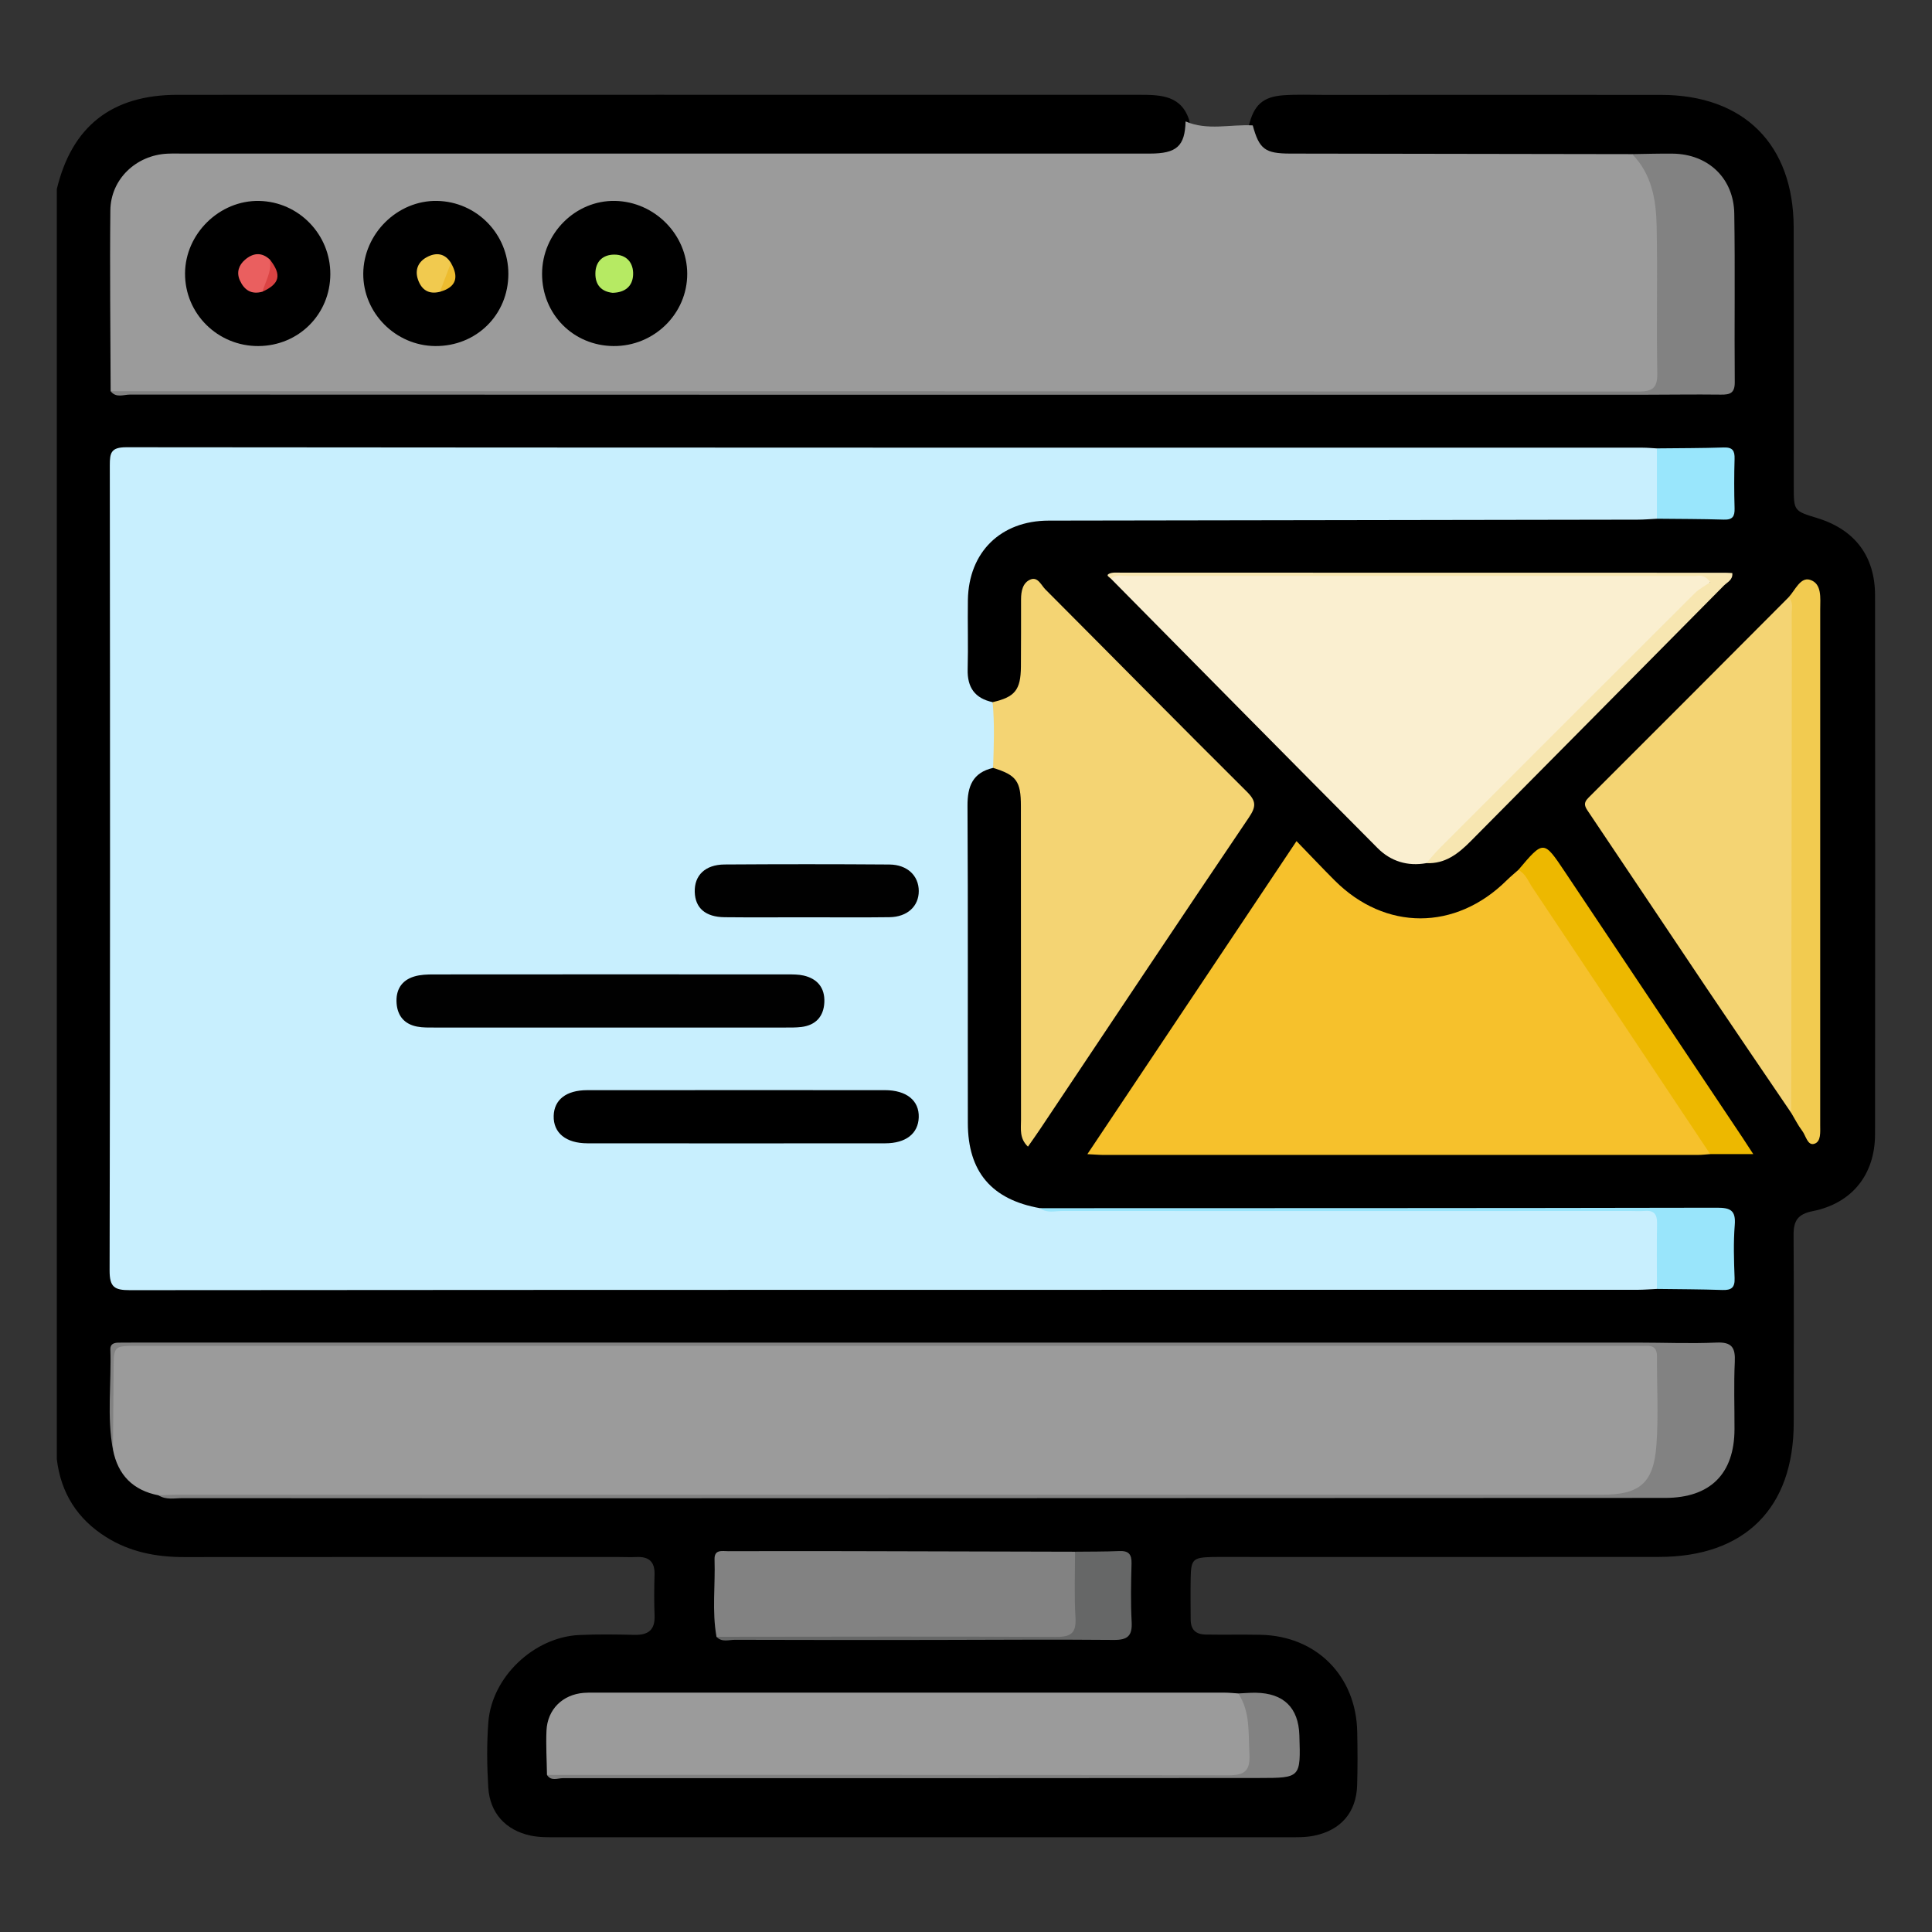 <?xml version="1.0" encoding="utf-8"?>
<!-- Generator: Adobe Illustrator 16.0.0, SVG Export Plug-In . SVG Version: 6.00 Build 0)  -->
<!DOCTYPE svg PUBLIC "-//W3C//DTD SVG 1.1//EN" "http://www.w3.org/Graphics/SVG/1.1/DTD/svg11.dtd">
<svg version="1.1" id="Layer_1" xmlns="http://www.w3.org/2000/svg" xmlns:xlink="http://www.w3.org/1999/xlink" x="0px" y="0px"
	 width="85px" height="85px" viewBox="0 0 85 85" enable-background="new 0 0 85 85" xml:space="preserve">
<rect x="0" y="0" width="85" height="85" fill="#333333" stroke="none"/>
<g>
	<path d="M2.5,64.201c0-18.628,0-37.255,0-55.883c0.662-2.759,2.42-4.146,5.303-4.146c14.113-0.004,28.226-0.002,42.34-0.001
		c0.937,0,1.86,0.026,2.192,1.166c-0.011,1.031-0.455,1.536-1.457,1.645c-0.414,0.045-0.831,0.026-1.246,0.026
		c-13.669,0-27.338,0-41.006,0.001c-0.442,0-0.885-0.022-1.324,0.033C6.095,7.194,5.192,8.024,5.137,9.234
		c-0.11,2.439-0.056,4.883-0.024,7.325c0.002,0.131,0.047,0.255,0.122,0.363c0.34,0.362,0.784,0.223,1.184,0.223
		c20.692,0.007,41.384,0.004,62.077,0.008c2.184,0,4.367-0.015,6.55-0.035c0.946-0.009,1.03-0.087,1.035-1.021
		c0.009-2.054,0.021-4.107-0.003-6.161c-0.022-1.993-0.956-2.914-2.93-2.925c-0.441-0.002-0.883-0.034-1.325-0.017
		c-5.033,0.024-10.066,0.018-15.099,0.003c-1.139-0.003-1.528-0.348-1.787-1.434c0.217-0.935,0.616-1.304,1.522-1.371
		c0.597-0.043,1.196-0.017,1.794-0.017c4.941-0.001,9.884-0.004,14.825,0c3.646,0.003,5.827,2.177,5.836,5.828
		c0.01,3.797,0.001,7.594,0.004,11.392c0,1.084,0.005,1.084,1.031,1.398c1.648,0.504,2.543,1.669,2.545,3.394
		c0.008,7.907,0.008,15.813,0,23.719c-0.002,1.766-1.009,3.035-2.745,3.38c-0.658,0.131-0.843,0.428-0.839,1.045
		c0.016,2.757,0.009,5.514,0.006,8.271c-0.004,3.749-2.15,5.894-5.922,5.896c-6.32,0.007-12.641,0.002-18.961,0.002
		c-0.234,0-0.468-0.004-0.702,0.002c-0.853,0.023-0.933,0.099-0.947,0.948c-0.011,0.599-0.002,1.196,0,1.795
		c0.002,0.452,0.216,0.661,0.665,0.669c0.807,0.014,1.612-0.006,2.419,0.011c2.449,0.053,4.196,1.808,4.244,4.269
		c0.016,0.78,0.02,1.562-0.003,2.341c-0.034,1.198-0.71,1.985-1.891,2.228c-0.385,0.079-0.776,0.069-1.166,0.069
		c-10.716,0.001-21.432,0.001-32.147,0c-0.39,0-0.781,0.008-1.166-0.074c-1.095-0.235-1.789-0.996-1.857-2.114
		c-0.059-0.96-0.071-1.927,0.004-2.886c0.156-1.978,2.003-3.732,3.998-3.824c0.805-0.037,1.613-0.026,2.418-0.007
		c0.616,0.016,0.922-0.208,0.896-0.857c-0.023-0.598-0.019-1.197-0.001-1.794c0.016-0.576-0.256-0.8-0.804-0.773
		c-0.259,0.012-0.52-0.001-0.78-0.001c-6.372,0-12.744-0.003-19.116,0.003c-1.223,0.001-2.38-0.222-3.427-0.879
		C3.402,66.829,2.679,65.687,2.5,64.201z"/>
	<path fill-rule="evenodd" clip-rule="evenodd" fill="#C8EFFE" d="M43.692,33.784c-0.895,0.208-1.131,0.803-1.126,1.671
		c0.027,4.651,0.007,9.303,0.015,13.954c0.003,2.148,1.051,3.37,3.174,3.746c0.28,0.081,0.568,0.041,0.853,0.041
		c8.497,0.003,16.994,0.002,25.491,0.003c0.948,0,1.062,0.067,1.039,0.994c-0.021,0.84,0.237,1.716-0.239,2.515
		c-0.285,0.013-0.569,0.037-0.854,0.038c-22.109,0.001-44.22-0.002-66.329,0.016c-0.683,0.001-0.895-0.134-0.894-0.866
		c0.026-11.81,0.022-23.618,0.009-35.427c-0.001-0.55,0.057-0.792,0.726-0.792c22.24,0.021,44.479,0.018,66.72,0.019
		c0.207,0,0.414,0.021,0.621,0.032c0.391,1.032,0.391,2.063,0,3.095c-0.285,0.014-0.57,0.04-0.855,0.04
		c-8.636,0.015-17.271,0.028-25.907,0.042c-2.107,0.003-3.519,1.385-3.553,3.493c-0.016,1.014,0.018,2.029-0.01,3.043
		c-0.022,0.8,0.314,1.284,1.1,1.451C44.104,31.853,44.085,32.817,43.692,33.784z"/>
	<path fill-rule="evenodd" clip-rule="evenodd" fill="#9B9B9B" d="M52.16,5.342c0.964,0.417,1.971,0.121,2.956,0.175
		c0.285,1.044,0.538,1.238,1.646,1.24c5.015,0.009,10.029,0.016,15.044,0.024c0.485,0.168,0.742,0.546,0.918,0.998
		c0.287,0.736,0.41,1.508,0.42,2.29c0.024,2.054,0.02,4.107,0.003,6.162c-0.008,0.998-0.089,1.061-1.064,1.061
		c-22.15,0-44.302,0-66.453-0.003c-0.254,0-0.521,0.072-0.762-0.079c-0.008-2.652-0.042-5.305-0.013-7.957
		C4.871,7.881,5.99,6.825,7.367,6.761c0.259-0.012,0.52-0.003,0.78-0.003c14.149,0,28.298,0,42.447-0.001
		C51.771,6.757,52.132,6.425,52.16,5.342z"/>
	<path fill-rule="evenodd" clip-rule="evenodd" fill="#9B9B9B" d="M6.976,65.789c-1.119-0.219-1.788-0.888-2.005-2.007
		c-0.11-1.401-0.015-2.805-0.053-4.207c-0.009-0.341,0.13-0.472,0.459-0.447c0.181,0.014,0.364,0.002,0.546,0.002
		c22,0,44,0,65.999,0c1.184,0,1.22,0.031,1.23,1.21c0.008,0.884,0.004,1.769,0,2.652c-0.002,0.472-0.061,0.934-0.204,1.384
		c-0.4,1.26-0.677,1.462-2.007,1.462c-21.012,0-42.024,0-63.036-0.003C7.597,65.835,7.282,65.882,6.976,65.789z"/>
	<path fill-rule="evenodd" clip-rule="evenodd" fill="#F6C12C" d="M75.241,50.776c-0.181,0.013-0.361,0.036-0.542,0.036
		c-8.706,0.002-17.413,0.002-26.119,0.001c-0.201,0-0.402-0.019-0.74-0.035c3.09-4.626,6.124-9.166,9.201-13.772
		c0.595,0.614,1.13,1.181,1.68,1.731c2.222,2.224,5.317,2.221,7.562,0c0.165-0.163,0.345-0.31,0.518-0.464
		c0.376-0.071,0.489,0.242,0.638,0.464c2.526,3.775,5.05,7.552,7.562,11.337C75.137,50.282,75.348,50.479,75.241,50.776z"/>
	<path fill-rule="evenodd" clip-rule="evenodd" fill="#FAEFD0" d="M62.755,37.975c-0.828,0.149-1.568-0.082-2.145-0.661
		c-3.923-3.943-7.827-7.903-11.737-11.858c0.05-0.346,0.324-0.19,0.489-0.19c8.451-0.009,16.902-0.008,25.354-0.004
		c0.171,0,0.396-0.084,0.503,0.098c0.13,0.218-0.063,0.387-0.184,0.545c-0.158,0.207-0.354,0.381-0.537,0.565
		c-3.567,3.567-7.135,7.133-10.699,10.704C63.484,37.487,63.162,37.784,62.755,37.975z"/>
	<path fill-rule="evenodd" clip-rule="evenodd" fill="#F4D473" d="M43.692,33.784c0.032-0.964,0.071-1.929-0.021-2.892
		c0.983-0.225,1.236-0.535,1.245-1.562c0.009-0.988,0.004-1.977,0.006-2.965c0.001-0.354,0.073-0.726,0.409-0.867
		c0.329-0.139,0.475,0.246,0.66,0.432c2.958,2.965,5.896,5.949,8.866,8.901c0.422,0.419,0.409,0.662,0.084,1.143
		c-3.085,4.562-6.136,9.148-9.197,13.727c-0.156,0.233-0.32,0.463-0.518,0.746c-0.383-0.359-0.306-0.783-0.306-1.172
		c-0.005-4.604-0.002-9.208-0.005-13.812C44.916,34.365,44.716,34.099,43.692,33.784z"/>
	<path fill-rule="evenodd" clip-rule="evenodd" fill="#9B9B9B" d="M24.065,78.088c-0.01-0.649-0.05-1.3-0.022-1.947
		c0.042-0.936,0.71-1.589,1.641-1.662c0.155-0.013,0.312-0.011,0.468-0.011c9.236-0.001,18.472-0.001,27.708,0.001
		c0.207,0,0.414,0.023,0.621,0.036c0.413,0.214,0.564,0.6,0.643,1.018c0.125,0.67,0.094,1.347,0.051,2.022
		c-0.027,0.429-0.229,0.664-0.7,0.63c-0.362-0.027-0.728-0.006-1.092-0.006c-9.492,0-18.985,0.001-28.477-0.004
		C24.625,78.165,24.333,78.243,24.065,78.088z"/>
	<path fill-rule="evenodd" clip-rule="evenodd" fill="#F4D473" d="M78.807,48.964c-1.236-1.822-2.48-3.642-3.709-5.47
		c-1.738-2.583-3.463-5.177-5.203-7.759c-0.159-0.236-0.265-0.384-0.007-0.641c2.942-2.933,5.873-5.877,8.807-8.819
		c0.417,0.107,0.375,0.47,0.376,0.759c0.026,7.049,0.023,14.099,0.006,21.147C79.075,48.465,79.061,48.76,78.807,48.964z"/>
	<path fill-rule="evenodd" clip-rule="evenodd" fill="#828282" d="M31.523,72.012c-0.203-1.129-0.048-2.268-0.086-3.402
		c-0.016-0.46,0.345-0.363,0.611-0.364c1.764-0.005,3.527-0.006,5.291-0.002c3.319,0.007,6.639,0.017,9.958,0.025
		c0.454,0.664,0.234,1.414,0.247,2.125c0.031,1.688,0.01,1.688-1.678,1.688c-4.5,0-8.999,0.002-13.499-0.003
		C32.087,72.078,31.796,72.143,31.523,72.012z"/>
	<path fill-rule="evenodd" clip-rule="evenodd" fill="#828282" d="M4.868,17.21c22.398,0.001,44.797,0.001,67.195,0.017
		c0.623,0,0.863-0.134,0.851-0.811c-0.042-2.159,0.016-4.319-0.029-6.477c-0.023-1.146-0.213-2.278-1.077-3.158
		c0.598-0.008,1.196-0.029,1.793-0.021c1.55,0.021,2.676,1.079,2.7,2.639c0.039,2.471,0,4.942,0.021,7.413
		c0.004,0.477-0.198,0.555-0.607,0.55c-1.196-0.015-2.393,0.006-3.59,0.006C49.99,17.369,27.854,17.37,5.72,17.36
		C5.438,17.36,5.104,17.522,4.868,17.21z"/>
	<path fill-rule="evenodd" clip-rule="evenodd" fill="#828282" d="M6.976,65.789c0.259-0.01,0.519-0.027,0.778-0.027
		c20.911-0.002,41.822-0.001,62.732-0.001c1.65,0,2.267-0.503,2.39-2.185c0.094-1.294,0.016-2.6,0.024-3.899
		c0.002-0.331-0.135-0.479-0.465-0.464c-0.182,0.009-0.364,0-0.547,0c-21.95,0-43.901,0-65.852,0c-1.036,0-1.033,0.001-1.038,1.06
		c-0.005,1.17-0.019,2.34-0.028,3.509c-0.274-1.467-0.063-2.946-0.115-4.419c-0.008-0.238,0.17-0.293,0.373-0.292
		c0.208,0,0.416-0.003,0.624-0.003c22.077,0,44.155,0,66.233,0.001c1.144,0,2.29,0.05,3.432-0.001
		c0.68-0.031,0.837,0.224,0.807,0.849c-0.047,0.985-0.01,1.976-0.013,2.964c-0.007,1.965-1.068,3.02-3.052,3.021
		c-13.418,0.006-26.836,0.011-40.255,0.014c-8.321,0.002-16.643,0.002-24.964-0.004C7.685,65.91,7.311,66.002,6.976,65.789z"/>
	<path fill-rule="evenodd" clip-rule="evenodd" fill="#F2CB50" d="M78.807,48.964c0.009-6.226,0.017-12.453,0.024-18.681
		c0.001-1.089,0.005-2.179-0.004-3.269c-0.002-0.25,0.083-0.524-0.133-0.74c0.286-0.307,0.517-0.898,0.941-0.764
		c0.532,0.169,0.447,0.802,0.447,1.296c-0.001,7.485-0.001,14.97-0.001,22.455c0,0.078,0,0.156,0,0.234
		c0.001,0.311,0.042,0.734-0.258,0.827c-0.299,0.094-0.37-0.356-0.533-0.569C79.105,49.51,78.967,49.229,78.807,48.964z"/>
	<path fill-rule="evenodd" clip-rule="evenodd" fill="#EDB800" d="M75.241,50.776c-2.605-3.91-5.208-7.822-7.82-11.727
		c-0.183-0.273-0.298-0.61-0.621-0.775c1.111-1.314,1.114-1.316,2.044,0.075c2.604,3.896,5.208,7.793,7.811,11.689
		c0.142,0.212,0.278,0.426,0.481,0.737C76.442,50.776,75.842,50.776,75.241,50.776z"/>
	<path fill-rule="evenodd" clip-rule="evenodd" fill="#F7E6B1" d="M62.755,37.975c0.188-0.213,0.366-0.437,0.566-0.637
		c3.745-3.75,7.49-7.499,11.243-11.24c0.199-0.199,0.465-0.332,0.682-0.482c-0.276-0.38-0.502-0.273-0.688-0.273
		c-8.312-0.006-16.625-0.006-24.938-0.002c-0.252,0-0.523-0.08-0.748,0.116c-0.056-0.064-0.234-0.136-0.083-0.212
		c0.147-0.074,0.349-0.051,0.526-0.051c8.862,0,17.725,0.002,26.586,0.004c0.101,0,0.2,0.008,0.313,0.014
		c0.033,0.304-0.223,0.402-0.37,0.551c-3.709,3.752-7.425,7.497-11.138,11.245C64.166,37.553,63.585,38.013,62.755,37.975z"/>
	<path fill-rule="evenodd" clip-rule="evenodd" fill="#99E5FB" d="M72.898,56.708c0-0.961-0.012-1.922,0.005-2.883
		c0.008-0.396-0.13-0.583-0.54-0.55c-0.206,0.018-0.415,0.003-0.623,0.003c-8.336,0.002-16.671,0.005-25.007,0
		c-0.326,0-0.678,0.107-0.979-0.123c9.927-0.003,19.854-0.001,29.782-0.021c0.589-0.001,0.838,0.111,0.786,0.759
		c-0.062,0.774-0.036,1.559-0.007,2.338c0.017,0.42-0.141,0.537-0.538,0.523C74.819,56.721,73.858,56.721,72.898,56.708z"/>
	<path fill-rule="evenodd" clip-rule="evenodd" fill="#828282" d="M24.065,78.088c9.989,0,19.978-0.008,29.966,0.019
		c0.767,0.002,0.979-0.224,0.938-0.964c-0.051-0.907,0.043-1.824-0.488-2.638c0.259-0.011,0.519-0.036,0.776-0.031
		c1.223,0.021,1.872,0.661,1.91,1.872c0.06,1.868,0.06,1.877-1.76,1.878c-10.212,0.008-20.425,0.013-30.638,0.008
		C24.537,78.231,24.248,78.38,24.065,78.088z"/>
	<path fill-rule="evenodd" clip-rule="evenodd" fill="#666767" d="M31.523,72.012c4.977-0.003,9.954-0.021,14.932,0.006
		c0.693,0.004,0.903-0.188,0.861-0.873c-0.059-0.955-0.018-1.917-0.019-2.876c0.648-0.008,1.298-0.001,1.945-0.029
		c0.404-0.018,0.551,0.134,0.541,0.54c-0.022,0.856-0.041,1.716,0.005,2.57c0.033,0.611-0.164,0.806-0.788,0.8
		c-2.674-0.026-5.349-0.001-8.023,0.001c-2.882,0.003-5.765,0.004-8.646-0.006C32.062,72.144,31.757,72.265,31.523,72.012z"/>
	<path fill-rule="evenodd" clip-rule="evenodd" fill="#99E6FC" d="M72.897,22.822c0-1.032,0-2.063,0-3.095
		c0.981-0.011,1.964-0.008,2.945-0.04c0.388-0.012,0.482,0.145,0.472,0.501c-0.021,0.724-0.021,1.449,0,2.173
		c0.011,0.356-0.084,0.513-0.472,0.5C74.861,22.831,73.879,22.833,72.897,22.822z"/>
	<path fill-rule="evenodd" clip-rule="evenodd" fill="#010101" d="M26.845,45.209c-2.571,0-5.143,0.001-7.714-0.001
		c-0.259-0.001-0.524,0.007-0.776-0.041c-0.551-0.104-0.862-0.459-0.906-1.017c-0.045-0.587,0.206-1.019,0.781-1.19
		c0.267-0.08,0.562-0.089,0.845-0.089c5.195-0.005,10.39-0.004,15.584-0.001c0.232,0,0.472-0.001,0.696,0.05
		c0.614,0.14,0.941,0.548,0.913,1.175c-0.028,0.623-0.375,1.01-1.009,1.088c-0.256,0.031-0.518,0.025-0.778,0.025
		C31.936,45.21,29.391,45.209,26.845,45.209z"/>
	<path fill-rule="evenodd" clip-rule="evenodd" d="M32.383,47.961c2.183,0,4.366-0.002,6.549,0.001
		c0.953,0.002,1.513,0.458,1.489,1.196c-0.023,0.713-0.562,1.142-1.476,1.143c-4.367,0.004-8.733,0.004-13.099,0
		c-0.952-0.001-1.506-0.462-1.486-1.207c0.019-0.713,0.553-1.13,1.473-1.131C28.017,47.959,30.2,47.961,32.383,47.961z"/>
	<path fill-rule="evenodd" clip-rule="evenodd" fill="#010101" d="M35.466,40.357c-1.196,0-2.392,0.01-3.587-0.003
		c-0.842-0.009-1.292-0.404-1.313-1.11c-0.022-0.729,0.458-1.204,1.31-1.21c2.418-0.016,4.836-0.017,7.253,0.001
		c0.791,0.006,1.291,0.494,1.293,1.165c0.002,0.671-0.503,1.143-1.289,1.153C37.91,40.369,36.688,40.357,35.466,40.357z"/>
	<path fill-rule="evenodd" clip-rule="evenodd" d="M14.533,12.063c-0.006,1.765-1.394,3.152-3.163,3.162
		c-1.79,0.01-3.238-1.424-3.229-3.197c0.009-1.748,1.52-3.224,3.262-3.188C13.142,8.876,14.539,10.314,14.533,12.063z"/>
	<path fill-rule="evenodd" clip-rule="evenodd" d="M22.366,12.049c0,1.802-1.412,3.193-3.222,3.176
		c-1.742-0.017-3.171-1.456-3.162-3.184c0.011-1.758,1.505-3.233,3.246-3.202C20.971,8.87,22.367,10.298,22.366,12.049z"/>
	<path fill-rule="evenodd" clip-rule="evenodd" d="M26.989,15.225c-1.771-0.016-3.142-1.404-3.14-3.178
		c0.001-1.778,1.474-3.246,3.218-3.208c1.736,0.038,3.164,1.482,3.168,3.206C30.239,13.805,28.774,15.24,26.989,15.225z"/>
	<path fill-rule="evenodd" clip-rule="evenodd" fill="#EA5F5F" d="M11.546,12.833c-0.483,0.137-0.799-0.068-0.993-0.498
		c-0.16-0.355-0.044-0.674,0.225-0.906c0.346-0.299,0.731-0.355,1.099-0.005C12.157,11.985,11.998,12.443,11.546,12.833z"/>
	<path fill-rule="evenodd" clip-rule="evenodd" fill="#DB4343" d="M11.546,12.833c0.137-0.463,0.417-0.894,0.331-1.409
		C12.402,12.092,12.31,12.487,11.546,12.833z"/>
	<path fill-rule="evenodd" clip-rule="evenodd" fill="#F1CA4F" d="M19.353,12.838c-0.487,0.123-0.804-0.082-0.962-0.533
		c-0.149-0.425,0.003-0.782,0.381-0.988c0.401-0.218,0.795-0.189,1.067,0.25C19.905,12.078,19.78,12.516,19.353,12.838z"/>
	<path fill-rule="evenodd" clip-rule="evenodd" fill="#EDBC2F" d="M19.353,12.838c0.162-0.423,0.324-0.847,0.486-1.271
		C20.197,12.19,20.084,12.632,19.353,12.838z"/>
	<path fill-rule="evenodd" clip-rule="evenodd" fill="#B6EA63" d="M26.954,12.883c-0.484-0.051-0.765-0.334-0.76-0.853
		c0.005-0.526,0.329-0.823,0.821-0.828c0.548-0.006,0.863,0.356,0.839,0.891C27.831,12.594,27.503,12.869,26.954,12.883z"/>
</g>
</svg>
